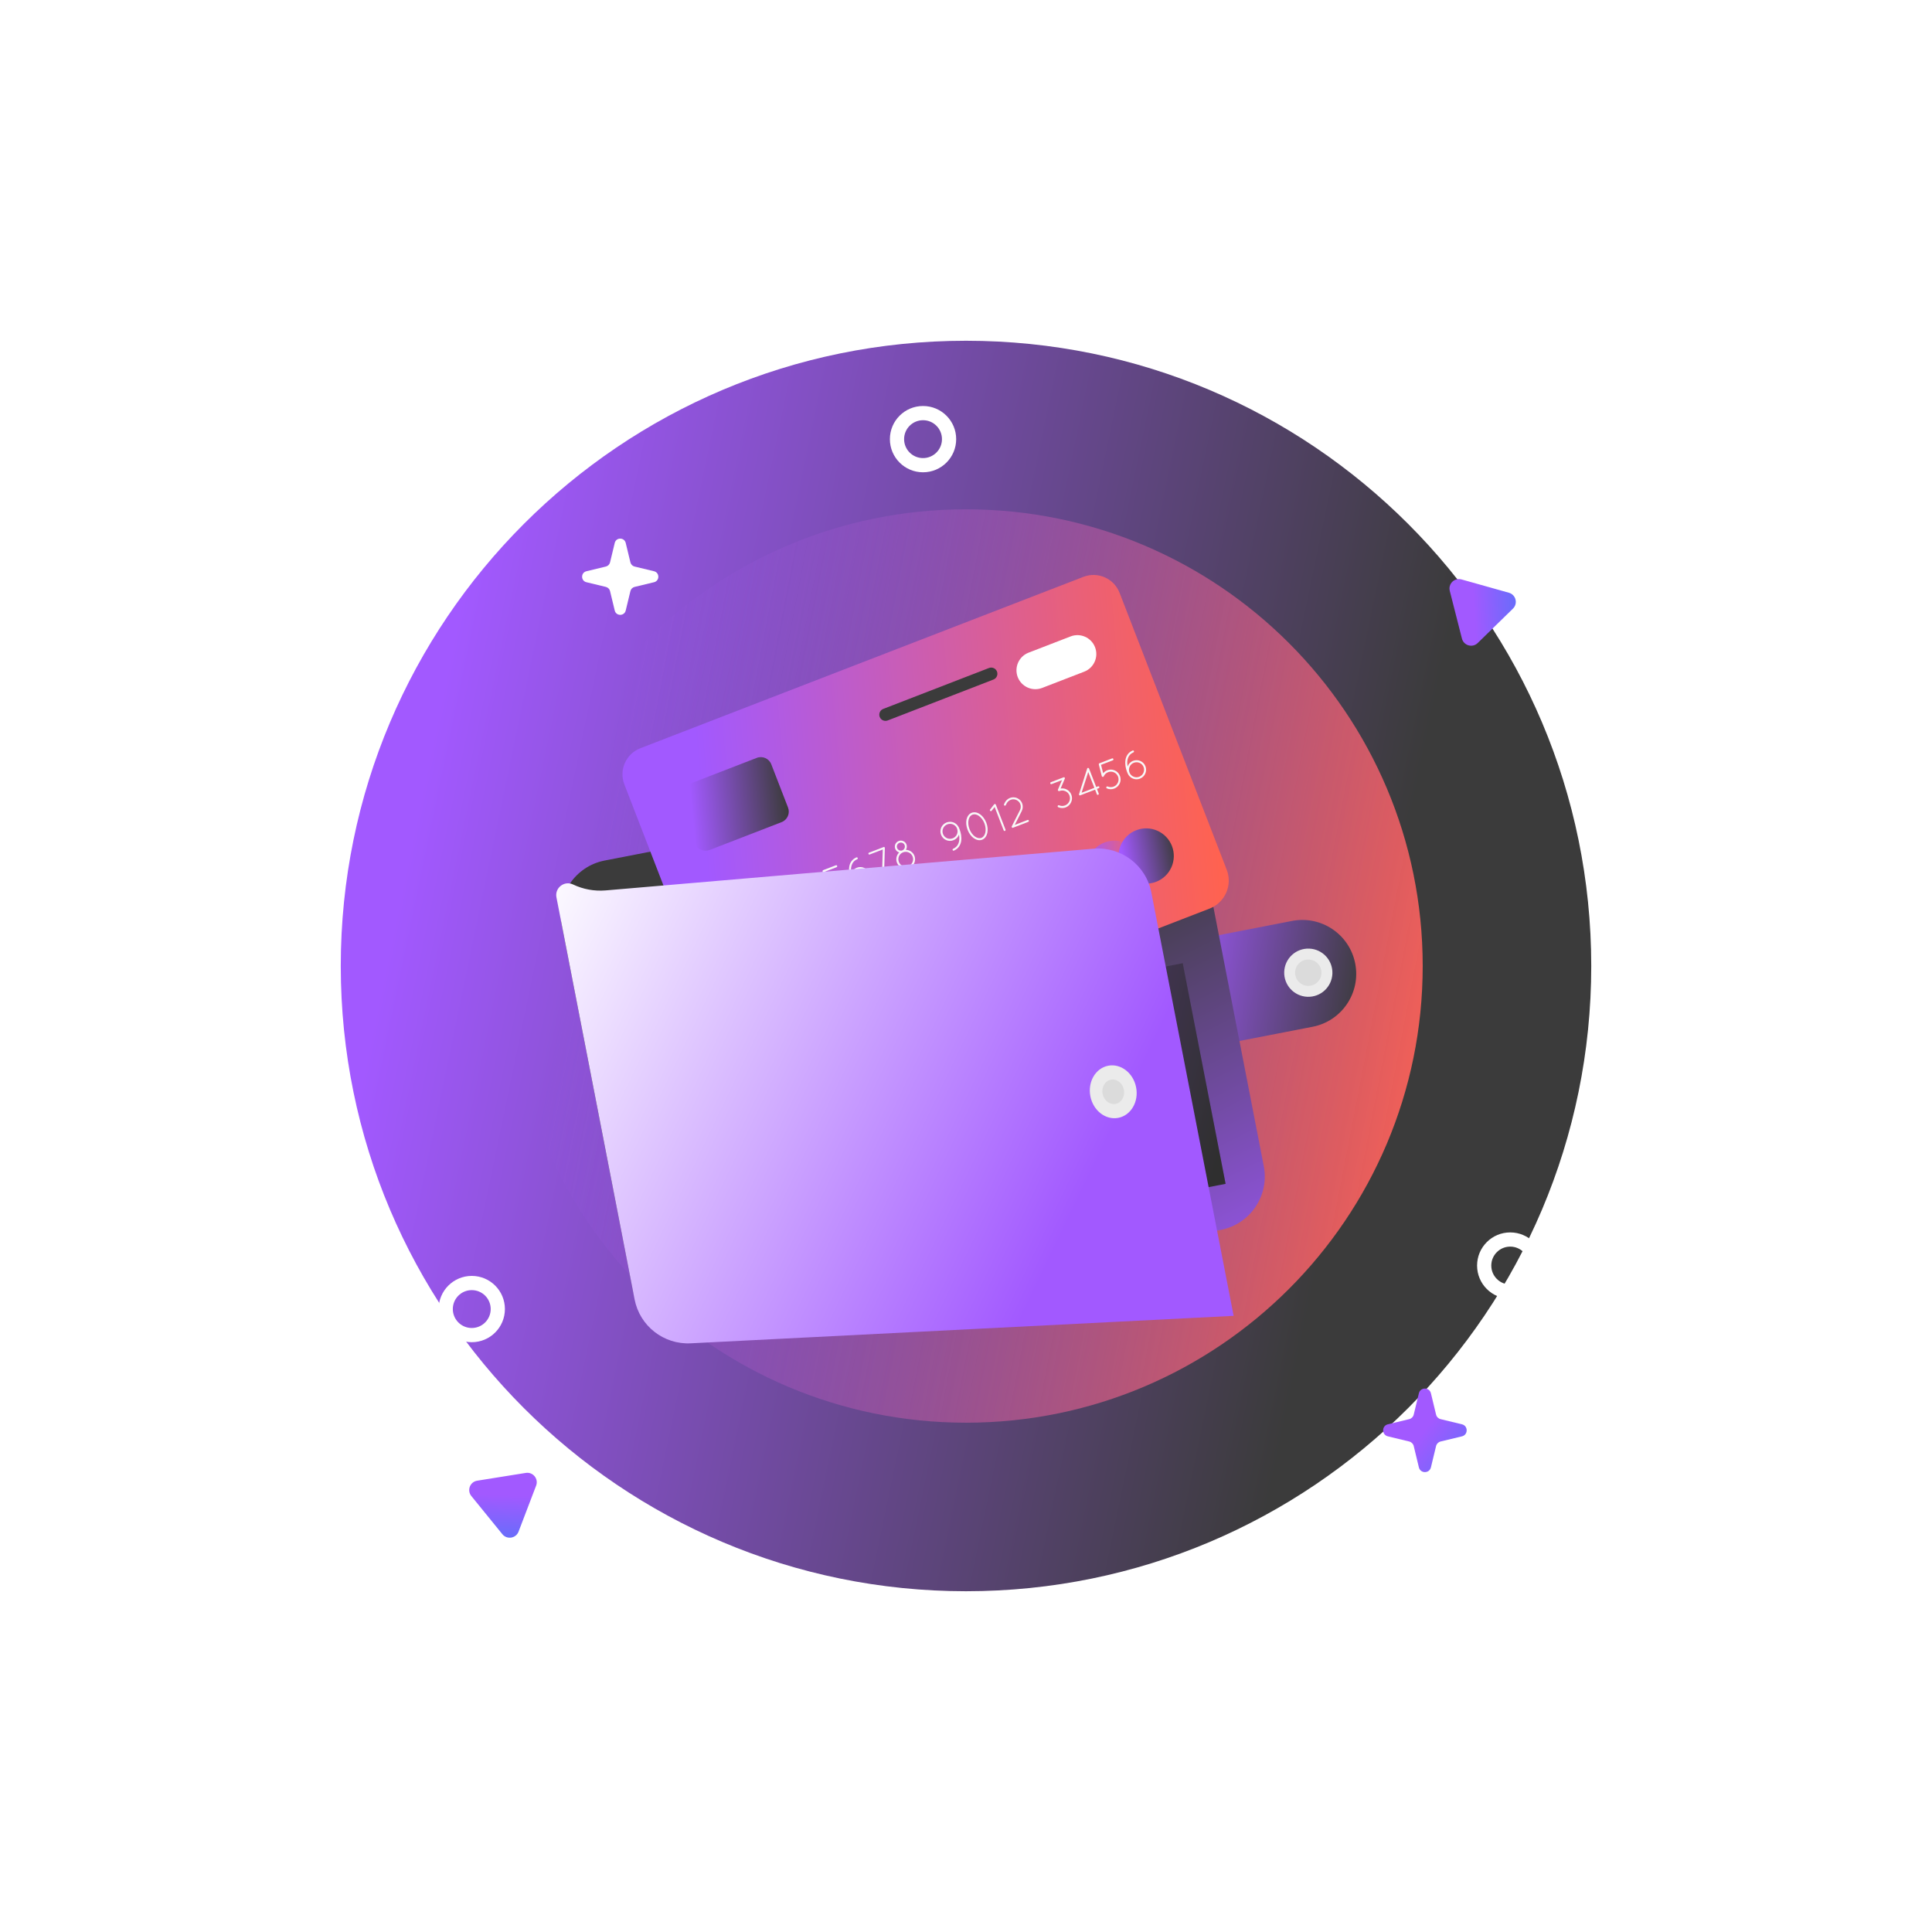 <svg width="206" height="206" viewBox="0 0 206 206" fill="none" xmlns="http://www.w3.org/2000/svg">
<path d="M103.001 169.666C139.82 169.666 169.667 139.819 169.667 103C169.667 66.181 139.82 36.333 103.001 36.333C66.182 36.333 36.334 66.181 36.334 103C36.334 139.819 66.182 169.666 103.001 169.666Z" fill="url(#paint0_linear_2916_2124)"/>
<g filter="url(#filter0_f_2916_2124)">
<path d="M103 151.696C129.894 151.696 151.696 129.894 151.696 103C151.696 76.106 129.894 54.305 103 54.305C76.106 54.305 54.305 76.106 54.305 103C54.305 129.894 76.106 151.696 103 151.696Z" fill="url(#paint1_linear_2916_2124)"/>
</g>
<path fill-rule="evenodd" clip-rule="evenodd" d="M98.419 48.844C99.534 48.844 100.438 47.94 100.438 46.824C100.438 45.709 99.534 44.805 98.419 44.805C97.303 44.805 96.4 45.709 96.4 46.824C96.4 47.94 97.303 48.844 98.419 48.844ZM98.419 50.358C100.371 50.358 101.953 48.776 101.953 46.824C101.953 44.872 100.371 43.29 98.419 43.29C96.467 43.29 94.885 44.872 94.885 46.824C94.885 48.776 96.467 50.358 98.419 50.358Z" fill="white"/>
<path fill-rule="evenodd" clip-rule="evenodd" d="M50.302 141.598C51.417 141.598 52.321 140.693 52.321 139.578C52.321 138.462 51.417 137.559 50.302 137.559C49.186 137.559 48.282 138.462 48.282 139.578C48.282 140.693 49.186 141.598 50.302 141.598ZM50.302 143.112C52.254 143.112 53.836 141.53 53.836 139.578C53.836 137.626 52.254 136.044 50.302 136.044C48.35 136.044 46.768 137.626 46.768 139.578C46.768 141.53 48.35 143.112 50.302 143.112Z" fill="white"/>
<path fill-rule="evenodd" clip-rule="evenodd" d="M161.028 136.96C162.143 136.96 163.048 136.056 163.048 134.94C163.048 133.825 162.143 132.921 161.028 132.921C159.913 132.921 159.009 133.825 159.009 134.94C159.009 136.056 159.913 136.96 161.028 136.96ZM161.028 138.475C162.98 138.475 164.563 136.892 164.563 134.94C164.563 132.988 162.98 131.406 161.028 131.406C159.076 131.406 157.494 132.988 157.494 134.94C157.494 136.892 159.076 138.475 161.028 138.475Z" fill="white"/>
<path d="M65.546 57.892C65.694 57.277 66.569 57.277 66.718 57.892L67.218 59.963C67.271 60.183 67.443 60.355 67.663 60.408L69.734 60.908C70.349 61.056 70.349 61.932 69.734 62.08L67.663 62.58C67.443 62.633 67.271 62.805 67.218 63.025L66.718 65.096C66.569 65.711 65.694 65.711 65.546 65.096L65.046 63.025C64.993 62.805 64.821 62.633 64.601 62.58L62.53 62.08C61.914 61.932 61.914 61.056 62.53 60.908L64.601 60.408C64.821 60.355 64.993 60.183 65.046 59.963L65.546 57.892Z" fill="white"/>
<path d="M151.288 148.56C151.451 147.886 152.41 147.886 152.573 148.56L153.121 150.83C153.179 151.072 153.368 151.26 153.609 151.318L155.879 151.866C156.553 152.029 156.553 152.988 155.879 153.151L153.609 153.699C153.368 153.757 153.179 153.946 153.121 154.186L152.573 156.457C152.41 157.131 151.451 157.131 151.288 156.457L150.74 154.186C150.682 153.946 150.493 153.757 150.253 153.699L147.983 153.151C147.308 152.988 147.308 152.029 147.983 151.866L150.253 151.318C150.493 151.26 150.682 151.072 150.74 150.83L151.288 148.56Z" fill="url(#paint2_linear_2916_2124)"/>
<path d="M56.061 157.05C56.829 156.927 57.442 157.681 57.164 158.407L55.292 163.309C55.015 164.035 54.056 164.189 53.565 163.585L50.257 159.514C49.766 158.911 50.113 158.003 50.88 157.88L56.061 157.05Z" fill="url(#paint3_linear_2916_2124)"/>
<path d="M154.583 63.004C154.391 62.25 155.086 61.572 155.835 61.782L160.886 63.201C161.634 63.412 161.875 64.353 161.318 64.896L157.563 68.561C157.007 69.104 156.072 68.841 155.879 68.088L154.583 63.004Z" fill="url(#paint4_linear_2916_2124)"/>
<path d="M137.763 98.195L126.81 100.324C123.694 100.929 121.659 103.946 122.265 107.062C122.871 110.178 125.888 112.213 129.003 111.608L139.957 109.479C143.072 108.873 145.107 105.856 144.501 102.74C143.896 99.624 140.879 97.589 137.763 98.195Z" fill="url(#paint5_linear_2916_2124)"/>
<path d="M142.067 103.814C142.122 102.395 141.017 101.201 139.598 101.146C138.18 101.09 136.985 102.195 136.93 103.614C136.874 105.033 137.98 106.227 139.398 106.283C140.817 106.338 142.012 105.233 142.067 103.814Z" fill="#EBEBEB"/>
<path d="M139.765 105.095C140.528 104.947 141.026 104.208 140.878 103.446C140.73 102.683 139.991 102.185 139.228 102.333C138.466 102.481 137.968 103.22 138.116 103.982C138.264 104.745 139.003 105.243 139.765 105.095Z" fill="#DBDBDB"/>
<path d="M120.398 80.884L64.473 91.755C61.331 92.365 59.278 95.409 59.889 98.551L67.445 137.423C68.056 140.566 71.099 142.618 74.242 142.007L130.166 131.137C133.309 130.526 135.361 127.483 134.751 124.34L127.194 85.468C126.584 82.326 123.541 80.273 120.398 80.884Z" fill="url(#paint6_linear_2916_2124)"/>
<path d="M119.376 63.208L130.8 92.736C131.44 94.386 130.618 96.242 128.97 96.88L82.139 114.998C80.492 115.637 78.635 114.815 77.996 113.165L66.572 83.636C65.979 82.1 66.741 80.374 68.278 79.781L115.52 61.506C117.056 60.913 118.782 61.675 119.375 63.211L119.376 63.208Z" fill="url(#paint7_linear_2916_2124)"/>
<path d="M121.576 91.519C122.162 93.037 121.409 94.745 119.891 95.33C118.373 95.916 116.665 95.162 116.08 93.644C115.494 92.127 116.247 90.419 117.765 89.833C119.283 89.248 120.991 90.001 121.576 91.519Z" fill="url(#paint8_linear_2916_2124)"/>
<path d="M124.959 90.208C125.545 91.727 124.791 93.434 123.274 94.02C121.755 94.605 120.048 93.852 119.462 92.334C118.877 90.816 119.63 89.109 121.148 88.523C122.666 87.937 124.373 88.691 124.959 90.208Z" fill="url(#paint9_linear_2916_2124)"/>
<path d="M80.687 80.809L73.014 83.777C72.395 84.016 72.088 84.712 72.327 85.331L74.111 89.942C74.35 90.56 75.046 90.868 75.665 90.629L83.337 87.66C83.956 87.421 84.263 86.725 84.024 86.107L82.24 81.496C82.001 80.877 81.305 80.569 80.687 80.809Z" fill="url(#paint10_linear_2916_2124)"/>
<path d="M115.607 71.616L111.121 73.35C110.083 73.749 108.917 73.235 108.516 72.197C108.117 71.159 108.632 69.993 109.669 69.592L114.155 67.858C115.193 67.456 116.359 67.974 116.76 69.011C117.159 70.049 116.644 71.215 115.607 71.616Z" fill="white"/>
<path d="M76.594 97.444L76.281 97.84C76.281 97.84 76.255 97.868 76.236 97.875C76.198 97.89 76.158 97.88 76.132 97.86C76.082 97.818 76.076 97.753 76.117 97.709L76.542 97.157C76.578 97.116 76.651 97.106 76.693 97.142C76.715 97.162 76.727 97.184 76.735 97.212L77.757 99.852C77.778 99.905 77.755 99.966 77.697 99.989C77.643 100.009 77.58 99.981 77.56 99.928L76.599 97.442L76.594 97.444Z" fill="#F8F8F8"/>
<path d="M78.428 99.502L79.301 97.77C79.404 97.559 79.414 97.329 79.335 97.123C79.267 96.947 79.133 96.797 78.95 96.704C78.745 96.6 78.51 96.594 78.311 96.674C78.129 96.744 77.977 96.873 77.882 97.056L77.792 97.238C77.767 97.293 77.7 97.316 77.652 97.288C77.597 97.263 77.574 97.196 77.602 97.149L77.69 96.964C77.81 96.735 78.008 96.564 78.235 96.477C78.486 96.38 78.776 96.379 79.044 96.518C79.282 96.635 79.448 96.829 79.533 97.05C79.631 97.304 79.628 97.599 79.495 97.868L78.748 99.352L80.109 98.829C80.162 98.806 80.223 98.832 80.246 98.89C80.266 98.943 80.238 99.007 80.185 99.027L78.583 99.648L78.567 99.654C78.537 99.666 78.505 99.669 78.481 99.653C78.426 99.622 78.402 99.561 78.427 99.506L78.428 99.502Z" fill="#F8F8F8"/>
<path d="M81.621 95.373L81.173 96.424C81.368 96.392 81.575 96.411 81.767 96.497C82.029 96.613 82.222 96.827 82.318 97.078C82.414 97.329 82.417 97.616 82.298 97.879C82.181 98.142 81.968 98.337 81.718 98.436C81.473 98.53 81.186 98.532 80.922 98.413C80.868 98.391 80.841 98.328 80.867 98.269C80.888 98.212 80.952 98.188 81.011 98.214C81.22 98.302 81.443 98.302 81.641 98.226C81.838 98.15 82.007 98 82.102 97.792C82.196 97.581 82.192 97.356 82.116 97.159C82.04 96.961 81.89 96.792 81.681 96.704C81.473 96.609 81.248 96.613 81.051 96.688C81.019 96.701 80.983 96.696 80.953 96.68L80.947 96.683C80.889 96.659 80.863 96.592 80.891 96.535L81.321 95.525L80.218 95.948C80.16 95.974 80.098 95.946 80.076 95.89C80.054 95.831 80.082 95.768 80.138 95.746L81.483 95.23C81.54 95.205 81.604 95.233 81.625 95.289C81.632 95.305 81.632 95.323 81.629 95.34C81.629 95.355 81.625 95.368 81.62 95.379L81.621 95.373Z" fill="#F8F8F8"/>
<path d="M84.846 96.542L83.29 97.146L83.276 97.151C83.255 97.159 83.229 97.163 83.207 97.153C83.149 97.139 83.118 97.074 83.14 97.019L84.003 94.305L84.006 94.298C84.026 94.238 84.08 94.211 84.14 94.231C84.161 94.239 84.177 94.254 84.19 94.267C84.193 94.275 84.201 94.278 84.202 94.281L84.207 94.294L84.969 96.265L85.162 96.191C85.221 96.169 85.284 96.197 85.304 96.25C85.324 96.303 85.296 96.366 85.24 96.388L85.048 96.462L85.238 96.956C85.258 97.009 85.23 97.072 85.174 97.093C85.121 97.114 85.058 97.085 85.037 97.032L84.848 96.538L84.846 96.542ZM84.771 96.345L84.118 94.662L83.411 96.873L84.772 96.35L84.771 96.345Z" fill="#F8F8F8"/>
<path d="M88.568 95.457C88.51 95.433 88.485 95.366 88.513 95.312C88.538 95.257 88.603 95.229 88.66 95.256C88.868 95.345 89.092 95.345 89.289 95.269C89.487 95.193 89.65 95.044 89.744 94.834C89.838 94.623 89.835 94.4 89.759 94.203C89.683 94.003 89.532 93.834 89.325 93.742C89.119 93.653 88.893 93.654 88.696 93.729C88.495 93.806 88.329 93.956 88.235 94.166C88.21 94.222 88.144 94.247 88.091 94.222C88.075 94.219 88.061 94.209 88.055 94.199L88.053 94.194C88.053 94.194 88.045 94.188 88.042 94.183C88.034 94.176 88.029 94.163 88.025 94.152C88.023 94.147 88.022 94.138 88.019 94.13L87.71 92.916C87.697 92.885 87.703 92.851 87.721 92.826C87.731 92.804 87.752 92.787 87.778 92.777L89.119 92.263C89.176 92.237 89.239 92.265 89.261 92.321C89.284 92.382 89.255 92.443 89.199 92.464L87.944 92.946L88.173 93.844C88.286 93.7 88.436 93.59 88.61 93.523C88.861 93.427 89.141 93.421 89.407 93.542C89.675 93.657 89.86 93.867 89.959 94.123C90.053 94.369 90.063 94.66 89.941 94.924C89.823 95.183 89.608 95.38 89.359 95.475C89.108 95.571 88.821 95.574 88.559 95.457L88.568 95.457Z" fill="#F8F8F8"/>
<path d="M90.547 92.435C90.611 92.009 90.843 91.623 91.313 91.421C91.365 91.395 91.427 91.423 91.454 91.475C91.475 91.533 91.448 91.596 91.395 91.619C90.998 91.79 90.825 92.096 90.758 92.464C90.724 92.67 90.738 92.898 90.776 93.119C90.874 92.854 91.078 92.629 91.362 92.52C91.893 92.316 92.48 92.578 92.681 93.101C92.883 93.627 92.624 94.213 92.096 94.419C91.582 94.617 91.007 94.372 90.792 93.869C90.761 93.811 90.737 93.749 90.712 93.683C90.568 93.3 90.484 92.851 90.55 92.433L90.547 92.435ZM90.986 93.776C90.994 93.797 91.006 93.811 91.015 93.826C91.02 93.84 91.023 93.848 91.02 93.858C91.212 94.204 91.638 94.365 92.015 94.221C92.434 94.06 92.64 93.592 92.482 93.181C92.324 92.77 91.856 92.563 91.437 92.725C91.026 92.882 90.819 93.35 90.978 93.762L90.983 93.777L90.986 93.776Z" fill="#F8F8F8"/>
<path d="M94.039 93.508L94.126 90.574L92.735 91.108C92.683 91.13 92.621 91.105 92.6 91.052C92.58 90.999 92.608 90.935 92.661 90.915L94.183 90.331C94.201 90.315 94.22 90.308 94.245 90.308C94.273 90.312 94.304 90.327 94.322 90.348C94.332 90.36 94.338 90.367 94.342 90.377C94.35 90.399 94.35 90.417 94.346 90.437L94.256 93.513C94.254 93.556 94.226 93.595 94.189 93.609C94.173 93.615 94.165 93.618 94.145 93.617C94.087 93.615 94.039 93.563 94.036 93.508L94.039 93.508Z" fill="#F8F8F8"/>
<path d="M95.82 89.671C96.149 89.546 96.524 89.708 96.65 90.036C96.727 90.237 96.695 90.448 96.591 90.616C96.986 90.624 97.355 90.868 97.504 91.255C97.703 91.773 97.449 92.349 96.932 92.55C96.416 92.748 95.838 92.495 95.637 91.978C95.488 91.591 95.597 91.163 95.879 90.893C95.693 90.838 95.53 90.702 95.454 90.502C95.327 90.174 95.485 89.803 95.819 89.675L95.82 89.671ZM96.858 92.349C97.269 92.191 97.465 91.736 97.309 91.33C97.154 90.927 96.702 90.721 96.29 90.879C95.884 91.034 95.684 91.494 95.839 91.898C95.996 92.306 96.452 92.504 96.858 92.349ZM96.209 90.674C96.428 90.584 96.54 90.333 96.455 90.111C96.37 89.889 96.121 89.783 95.899 89.868C95.678 89.953 95.57 90.2 95.655 90.421C95.74 90.642 95.989 90.755 96.211 90.673L96.209 90.674Z" fill="#F8F8F8"/>
<path d="M100.931 87.695C101.424 87.505 101.964 87.715 102.199 88.167C102.207 88.173 102.209 88.178 102.215 88.185C102.25 88.26 102.285 88.342 102.317 88.427C102.464 88.809 102.547 89.265 102.486 89.68C102.419 90.098 102.186 90.494 101.72 90.694L101.715 90.696C101.656 90.719 101.595 90.696 101.575 90.643C101.553 90.583 101.576 90.525 101.633 90.498C102.023 90.326 102.209 90.019 102.27 89.652C102.302 89.441 102.296 89.217 102.252 88.998C102.154 89.262 101.946 89.48 101.658 89.59C101.135 89.791 100.548 89.539 100.341 89.008C100.14 88.486 100.402 87.898 100.925 87.697L100.931 87.695ZM102.048 88.347C101.89 87.936 101.426 87.734 101.007 87.895C100.596 88.053 100.389 88.519 100.546 88.927C100.707 89.346 101.172 89.544 101.583 89.386C102.002 89.226 102.209 88.767 102.045 88.348L102.048 88.347Z" fill="#F8F8F8"/>
<path d="M103.172 88.482C103.024 88.096 102.984 87.706 103.057 87.369C103.135 87.045 103.318 86.773 103.609 86.661C103.9 86.549 104.221 86.628 104.495 86.814C104.771 87.015 105.013 87.326 105.164 87.712C105.313 88.099 105.344 88.491 105.272 88.822C105.195 89.148 105.013 89.424 104.722 89.536C104.431 89.647 104.109 89.568 103.834 89.377C103.557 89.183 103.32 88.867 103.171 88.48L103.172 88.482ZM103.372 88.406C103.508 88.758 103.726 89.039 103.96 89.203C104.193 89.365 104.439 89.415 104.645 89.335C104.85 89.256 104.993 89.055 105.062 88.778C105.123 88.499 105.1 88.144 104.965 87.791C104.83 87.439 104.606 87.16 104.374 86.995C104.135 86.827 103.895 86.784 103.69 86.863C103.484 86.942 103.333 87.138 103.273 87.421C103.211 87.699 103.24 88.052 103.376 88.408L103.372 88.406Z" fill="#F8F8F8"/>
<path d="M106.049 86.051L105.736 86.448C105.736 86.448 105.71 86.475 105.691 86.483C105.654 86.497 105.614 86.488 105.587 86.468C105.537 86.425 105.531 86.361 105.572 86.317L105.997 85.765C106.034 85.724 106.106 85.714 106.148 85.75C106.171 85.769 106.182 85.792 106.19 85.82L107.212 88.459C107.233 88.513 107.21 88.573 107.152 88.596C107.098 88.617 107.036 88.588 107.015 88.535L106.055 86.049L106.049 86.051Z" fill="#F8F8F8"/>
<path d="M107.882 88.108L108.754 86.377C108.858 86.166 108.867 85.935 108.788 85.73C108.72 85.553 108.586 85.403 108.404 85.311C108.198 85.206 107.963 85.201 107.764 85.28C107.583 85.35 107.431 85.481 107.335 85.662L107.245 85.844C107.221 85.9 107.153 85.922 107.106 85.894C107.05 85.87 107.027 85.802 107.055 85.755L107.143 85.571C107.263 85.341 107.461 85.17 107.687 85.08C107.938 84.984 108.229 84.982 108.497 85.121C108.734 85.239 108.901 85.432 108.986 85.654C109.083 85.907 109.08 86.203 108.947 86.471L108.2 87.956L109.561 87.433C109.614 87.41 109.677 87.438 109.698 87.494C109.719 87.547 109.691 87.61 109.637 87.63L108.035 88.251L108.019 88.258C107.989 88.269 107.957 88.272 107.933 88.257C107.878 88.226 107.854 88.164 107.879 88.109L107.882 88.108Z" fill="#F8F8F8"/>
<path d="M113.535 83.027L113.087 84.079C113.283 84.046 113.489 84.065 113.681 84.151C113.944 84.267 114.136 84.481 114.232 84.732C114.329 84.983 114.331 85.27 114.212 85.534C114.095 85.796 113.882 85.991 113.635 86.089C113.389 86.183 113.1 86.187 112.836 86.068C112.782 86.046 112.755 85.983 112.781 85.924C112.803 85.869 112.866 85.842 112.925 85.868C113.134 85.957 113.358 85.957 113.555 85.881C113.752 85.805 113.922 85.654 114.016 85.447C114.11 85.236 114.106 85.011 114.031 84.813C113.955 84.616 113.804 84.447 113.595 84.358C113.388 84.263 113.162 84.267 112.964 84.343C112.933 84.356 112.897 84.351 112.867 84.335L112.861 84.337C112.803 84.313 112.777 84.246 112.805 84.19L113.235 83.18L112.132 83.603C112.075 83.628 112.012 83.6 111.99 83.544C111.968 83.485 111.996 83.422 112.051 83.401L113.397 82.884C113.455 82.859 113.518 82.887 113.539 82.943C113.545 82.96 113.546 82.978 113.543 82.994C113.543 83.009 113.539 83.023 113.534 83.034L113.535 83.027Z" fill="#F8F8F8"/>
<path d="M116.761 84.197L115.202 84.796L115.198 84.8L115.19 84.803C115.169 84.811 115.144 84.818 115.121 84.805C115.063 84.791 115.032 84.726 115.054 84.671L115.917 81.957L115.92 81.95C115.94 81.89 115.994 81.863 116.054 81.884C116.075 81.891 116.091 81.906 116.104 81.919C116.107 81.927 116.113 81.931 116.116 81.933L116.121 81.946L116.884 83.917L117.076 83.844C117.135 83.821 117.198 83.849 117.218 83.902C117.238 83.956 117.211 84.019 117.154 84.04L116.962 84.114L117.152 84.608C117.172 84.661 117.144 84.724 117.088 84.745C117.035 84.766 116.972 84.738 116.951 84.684L116.762 84.19L116.761 84.197ZM116.685 84L116.034 82.317L115.326 84.527L116.688 84.005L116.685 84Z" fill="#F8F8F8"/>
<path d="M118.021 84.062C117.963 84.039 117.938 83.972 117.966 83.918C117.991 83.863 118.058 83.837 118.113 83.862C118.322 83.95 118.545 83.95 118.742 83.874C118.94 83.799 119.104 83.65 119.197 83.439C119.291 83.229 119.288 83.006 119.213 82.808C119.135 82.608 118.985 82.44 118.778 82.348C118.571 82.255 118.346 82.259 118.149 82.335C117.948 82.412 117.782 82.561 117.688 82.772C117.664 82.828 117.598 82.855 117.544 82.827C117.528 82.824 117.515 82.814 117.508 82.804L117.506 82.799C117.506 82.799 117.498 82.793 117.495 82.788C117.487 82.782 117.482 82.768 117.478 82.758C117.476 82.752 117.475 82.743 117.472 82.735L117.163 81.522C117.151 81.49 117.156 81.457 117.174 81.432C117.184 81.41 117.205 81.392 117.232 81.382L118.571 80.868C118.629 80.843 118.692 80.871 118.713 80.927C118.737 80.988 118.708 81.048 118.652 81.069L117.397 81.551L117.626 82.45C117.74 82.308 117.89 82.195 118.064 82.129C118.314 82.032 118.593 82.026 118.861 82.148C119.128 82.262 119.313 82.473 119.412 82.729C119.506 82.975 119.516 83.265 119.394 83.529C119.276 83.789 119.061 83.985 118.813 84.08C118.562 84.177 118.275 84.179 118.013 84.063L118.021 84.062Z" fill="#F8F8F8"/>
<path d="M120.001 81.039C120.065 80.614 120.295 80.225 120.767 80.025C120.818 80 120.881 80.028 120.906 80.079C120.929 80.138 120.901 80.2 120.849 80.224C120.453 80.397 120.278 80.7 120.211 81.069C120.177 81.275 120.191 81.502 120.23 81.723C120.328 81.459 120.532 81.234 120.815 81.125C121.346 80.921 121.934 81.183 122.135 81.705C122.337 82.232 122.077 82.818 121.55 83.024C121.034 83.221 120.46 82.977 120.245 82.474C120.214 82.415 120.19 82.354 120.165 82.287C120.021 81.904 119.937 81.456 120.004 81.038L120.001 81.039ZM120.44 82.381C120.448 82.402 120.459 82.416 120.468 82.431C120.473 82.445 120.476 82.453 120.474 82.463C120.665 82.809 121.091 82.97 121.468 82.825C121.887 82.664 122.093 82.196 121.935 81.785C121.778 81.374 121.309 81.168 120.89 81.329C120.479 81.487 120.273 81.955 120.43 82.366L120.437 82.382L120.44 82.381Z" fill="#F8F8F8"/>
<path d="M104.944 95.118L79.867 104.82L80.344 106.051L105.42 96.35L104.944 95.118Z" fill="url(#paint11_linear_2916_2124)"/>
<path d="M98.679 100.689L80.926 107.558L81.402 108.79L99.156 101.922L98.679 100.689Z" fill="url(#paint12_linear_2916_2124)"/>
<path d="M105.45 71.225L94.177 75.587C93.836 75.718 93.667 76.101 93.799 76.441C93.93 76.781 94.313 76.95 94.653 76.819L105.926 72.457C106.266 72.326 106.435 71.943 106.303 71.603C106.172 71.263 105.789 71.094 105.45 71.225Z" fill="#3B3B3B"/>
<path d="M126.107 102.702L67.352 114.124L71.924 137.646L130.68 126.225L126.107 102.702Z" fill="url(#paint13_linear_2916_2124)"/>
<path opacity="0.2" d="M126.107 102.702L67.352 114.124L71.924 137.646L130.68 126.225L126.107 102.702Z" fill="black"/>
<path d="M131.535 140.303L73.647 143.232C70.765 143.378 68.215 141.382 67.664 138.549L59.331 95.679C59.134 94.668 60.174 93.864 61.103 94.308C62.182 94.823 63.381 95.042 64.576 94.941L116.579 90.493C119.531 90.24 122.198 92.254 122.764 95.163L131.537 140.299C131.537 140.301 131.536 140.302 131.535 140.303Z" fill="url(#paint14_linear_2916_2124)"/>
<path d="M119.24 119.191C120.587 118.93 121.438 117.473 121.139 115.938C120.841 114.404 119.507 113.372 118.16 113.633C116.813 113.895 115.962 115.352 116.261 116.887C116.559 118.421 117.893 119.453 119.24 119.191Z" fill="#EBEBEB"/>
<path d="M119.835 116.192C119.973 116.905 119.578 117.582 118.952 117.703C118.326 117.825 117.705 117.346 117.567 116.633C117.428 115.92 117.824 115.243 118.45 115.121C119.076 115 119.696 115.479 119.835 116.192Z" fill="#DBDBDB"/>
<defs>
<filter id="filter0_f_2916_2124" x="0.305" y="0.305" width="205.391" height="205.392" filterUnits="userSpaceOnUse" color-interpolation-filters="sRGB">
<feFlood flood-opacity="0" result="BackgroundImageFix"/>
<feBlend mode="normal" in="SourceGraphic" in2="BackgroundImageFix" result="shape"/>
<feGaussianBlur stdDeviation="27" result="effect1_foregroundBlur_2916_2124"/>
</filter>
<linearGradient id="paint0_linear_2916_2124" x1="54.933" y1="36.333" x2="156.695" y2="57.516" gradientUnits="userSpaceOnUse">
<stop stop-color="#A259FF"/>
<stop offset="1" stop-color="#3B3B3B"/>
</linearGradient>
<linearGradient id="paint1_linear_2916_2124" x1="70.073" y1="54.305" x2="164.251" y2="72.468" gradientUnits="userSpaceOnUse">
<stop stop-color="#A259FF" stop-opacity="0"/>
<stop offset="1" stop-color="#FF6250"/>
</linearGradient>
<linearGradient id="paint2_linear_2916_2124" x1="153.835" y1="150.035" x2="162.374" y2="156.741" gradientUnits="userSpaceOnUse">
<stop stop-color="#A259FF"/>
<stop offset="1" stop-color="#377DF7"/>
</linearGradient>
<linearGradient id="paint3_linear_2916_2124" x1="56.853" y1="159.536" x2="56.568" y2="168.032" gradientUnits="userSpaceOnUse">
<stop stop-color="#A259FF"/>
<stop offset="1" stop-color="#377DF7"/>
</linearGradient>
<linearGradient id="paint4_linear_2916_2124" x1="156.987" y1="61.99" x2="165.474" y2="61.503" gradientUnits="userSpaceOnUse">
<stop stop-color="#A259FF"/>
<stop offset="1" stop-color="#377DF7"/>
</linearGradient>
<linearGradient id="paint5_linear_2916_2124" x1="124.768" y1="100.72" x2="145.696" y2="104.339" gradientUnits="userSpaceOnUse">
<stop stop-color="#A259FF"/>
<stop offset="1" stop-color="#3B3B3B"/>
</linearGradient>
<linearGradient id="paint6_linear_2916_2124" x1="110.999" y1="153.374" x2="88.391" y2="108.977" gradientUnits="userSpaceOnUse">
<stop stop-color="#A259FF"/>
<stop offset="1" stop-color="#3B3B3B"/>
</linearGradient>
<linearGradient id="paint7_linear_2916_2124" x1="74.025" y1="77.434" x2="128.472" y2="72.731" gradientUnits="userSpaceOnUse">
<stop stop-color="#A259FF"/>
<stop offset="1" stop-color="#FF6250"/>
</linearGradient>
<linearGradient id="paint8_linear_2916_2124" x1="115.912" y1="90.545" x2="121.626" y2="89.529" gradientUnits="userSpaceOnUse">
<stop stop-color="#A259FF"/>
<stop offset="1" stop-color="#FF6250"/>
</linearGradient>
<linearGradient id="paint9_linear_2916_2124" x1="119.295" y1="89.234" x2="125.009" y2="88.218" gradientUnits="userSpaceOnUse">
<stop stop-color="#A259FF"/>
<stop offset="1" stop-color="#3B3B3B"/>
</linearGradient>
<linearGradient id="paint10_linear_2916_2124" x1="73.499" y1="83.59" x2="83.719" y2="82.595" gradientUnits="userSpaceOnUse">
<stop stop-color="#A259FF"/>
<stop offset="1" stop-color="#3B3B3B"/>
</linearGradient>
<linearGradient id="paint11_linear_2916_2124" x1="83.927" y1="103.249" x2="87.788" y2="108.673" gradientUnits="userSpaceOnUse">
<stop stop-color="#A259FF"/>
<stop offset="1" stop-color="#FF6250"/>
</linearGradient>
<linearGradient id="paint12_linear_2916_2124" x1="83.8" y1="106.446" x2="88.036" y2="111.329" gradientUnits="userSpaceOnUse">
<stop stop-color="#A259FF"/>
<stop offset="1" stop-color="#FF6250"/>
</linearGradient>
<linearGradient id="paint13_linear_2916_2124" x1="76.864" y1="112.274" x2="129.174" y2="126.018" gradientUnits="userSpaceOnUse">
<stop stop-color="#A259FF"/>
<stop offset="1" stop-color="#3B3B3B"/>
</linearGradient>
<linearGradient id="paint14_linear_2916_2124" x1="115.925" y1="126.024" x2="25.308" y2="82.534" gradientUnits="userSpaceOnUse">
<stop stop-color="#A259FF"/>
<stop offset="0.667" stop-color="white"/>
</linearGradient>
</defs>
</svg>
